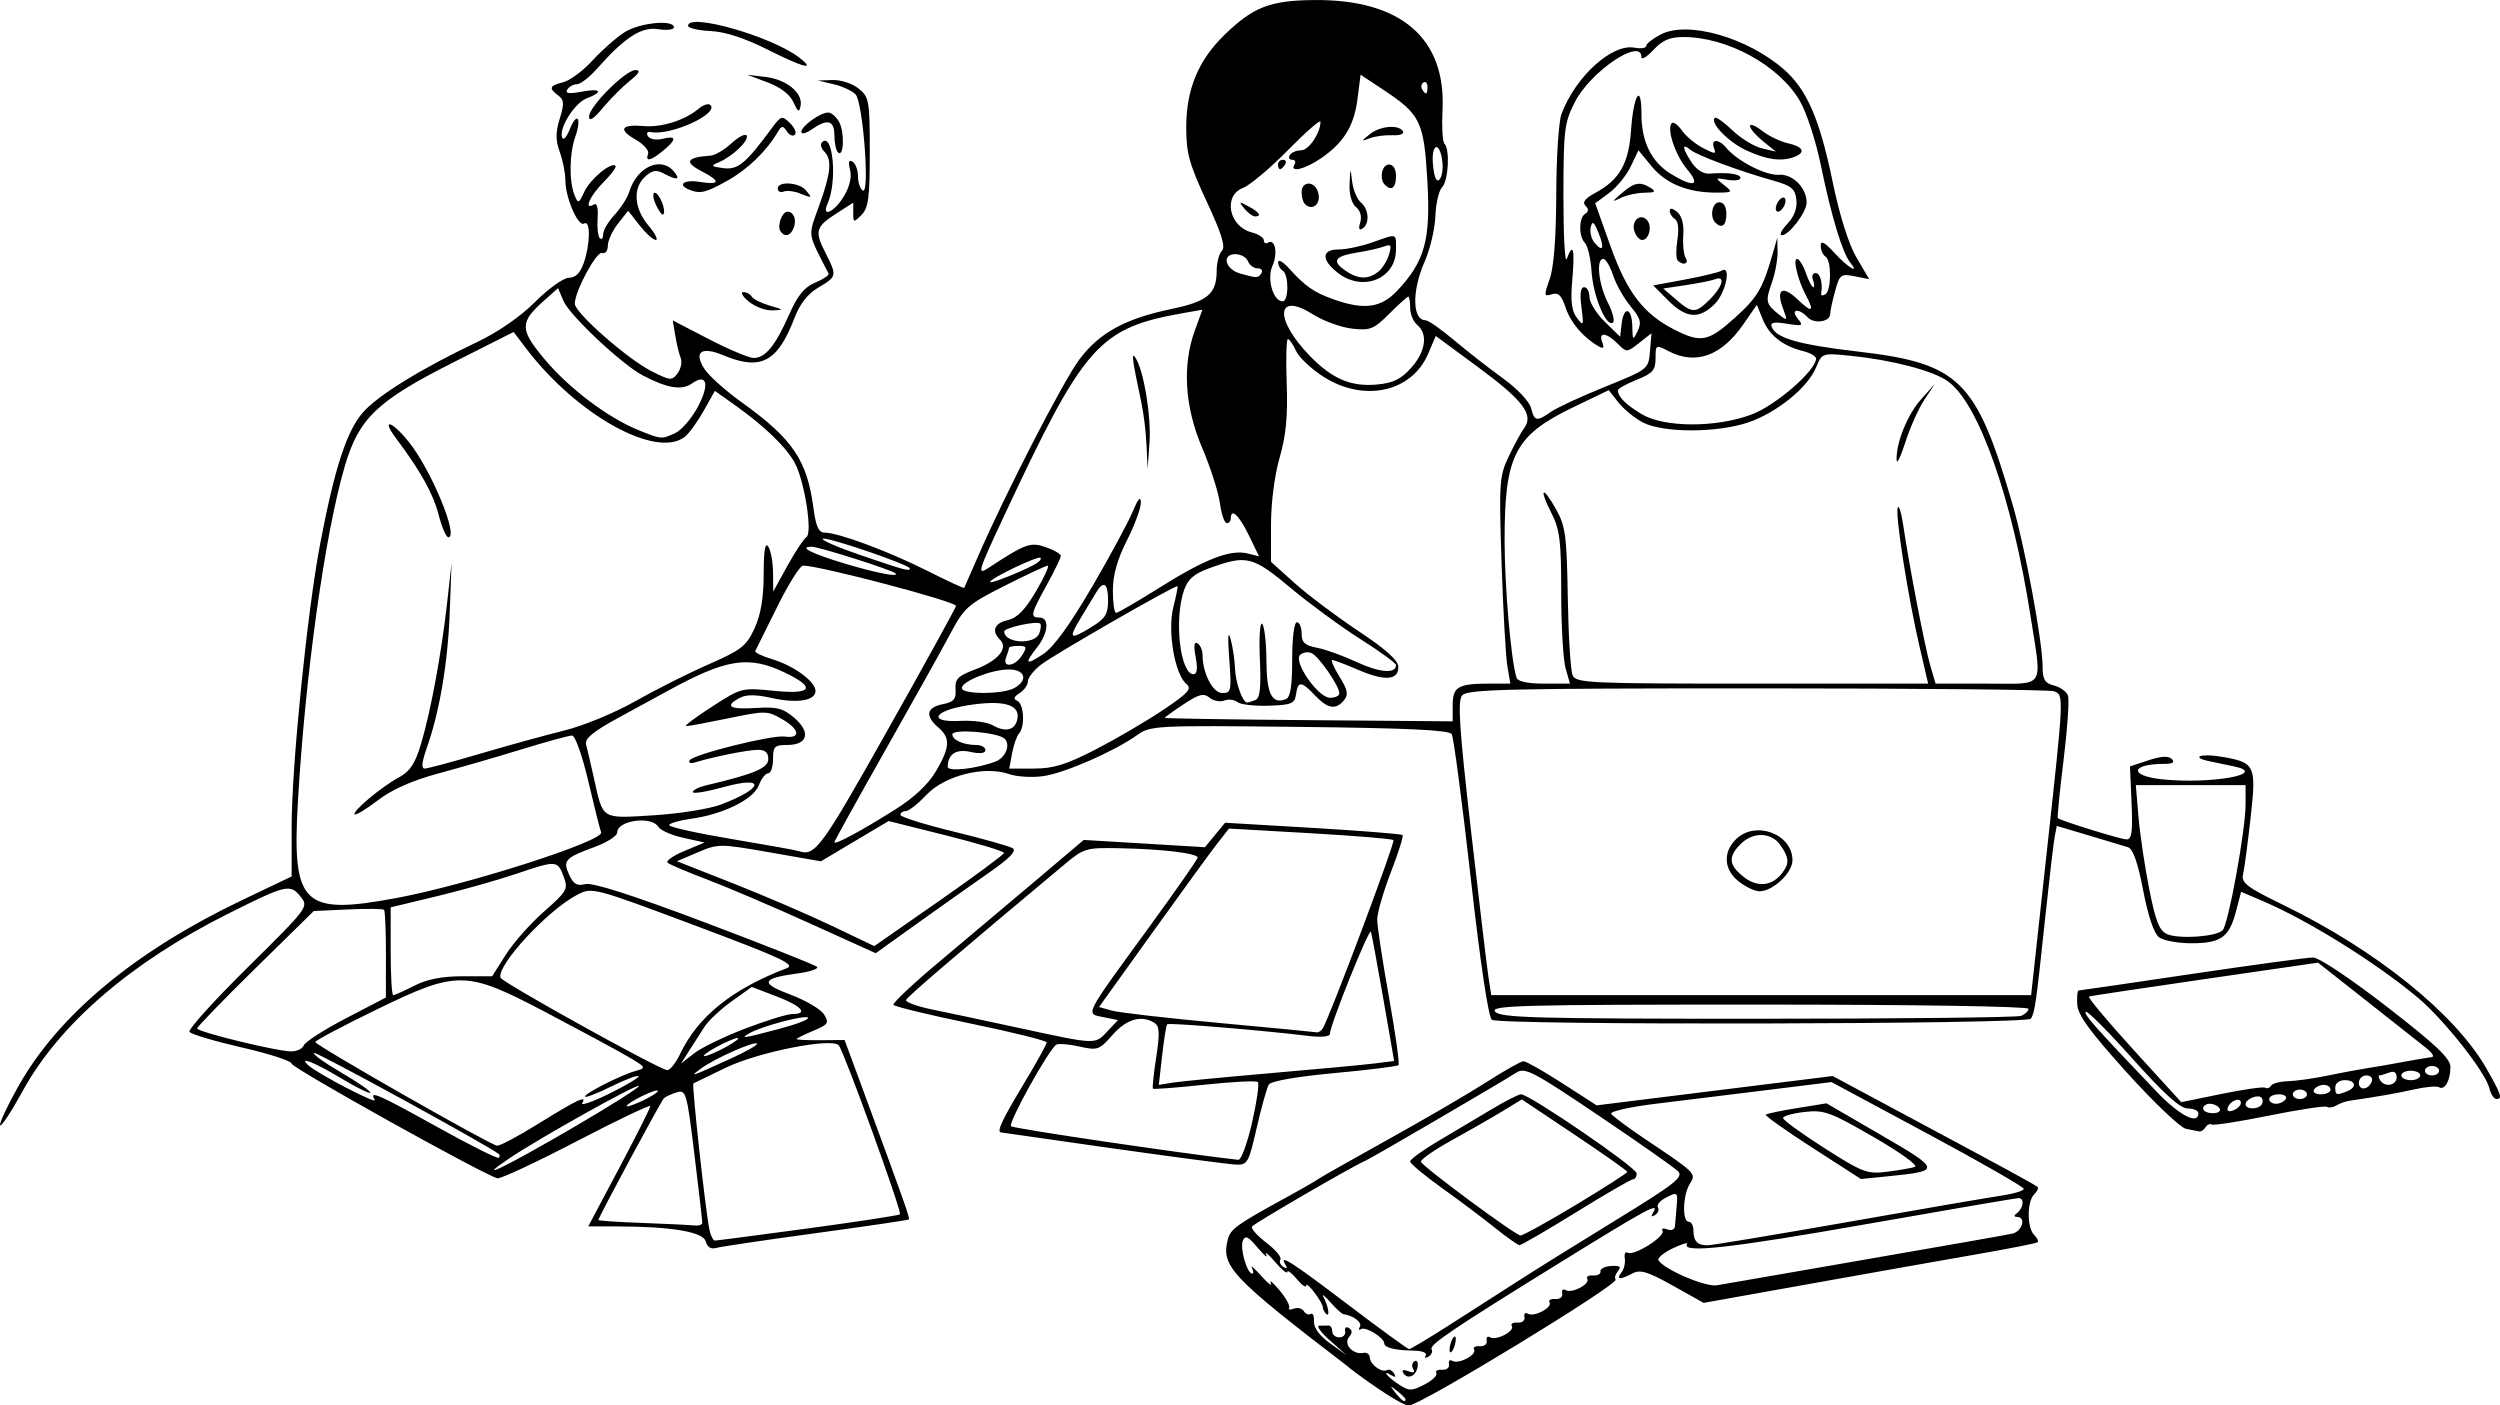 <?xml version="1.0" encoding="UTF-8" standalone="no"?>
<!-- Created with Inkscape (http://www.inkscape.org/) -->

<svg
   width="140.145mm"
   height="78.789mm"
   viewBox="0 0 140.145 78.789"
   version="1.1"
   id="svg5"
   xml:space="preserve"
   inkscape:version="1.2.2 (b0a8486541, 2022-12-01)"
   sodipodi:docname="workspace_logo.svg"
   xmlns:inkscape="http://www.inkscape.org/namespaces/inkscape"
   xmlns:sodipodi="http://sodipodi.sourceforge.net/DTD/sodipodi-0.dtd"
   xmlns="http://www.w3.org/2000/svg"
   xmlns:svg="http://www.w3.org/2000/svg"><sodipodi:namedview
     id="namedview7"
     pagecolor="#ffffff"
     bordercolor="#000000"
     borderopacity="0.25"
     inkscape:showpageshadow="2"
     inkscape:pageopacity="0.0"
     inkscape:pagecheckerboard="0"
     inkscape:deskcolor="#d1d1d1"
     inkscape:document-units="mm"
     showgrid="false"
     inkscape:zoom="0.3199735"
     inkscape:cx="840.69463"
     inkscape:cy="656.30436"
     inkscape:window-width="1024"
     inkscape:window-height="717"
     inkscape:window-x="0"
     inkscape:window-y="27"
     inkscape:window-maximized="1"
     inkscape:current-layer="layer1" /><defs
     id="defs2" /><g
     inkscape:label="Layer 1"
     inkscape:groupmode="layer"
     id="layer1"
     transform="translate(-383.121,-93.379)"><path
       style="fill:#000000;stroke-width:0.265"
       d="m 458.734,170.025 c -6.611,-5.063 -7.173,-5.657 -6.783,-7.168 0.152,-0.587 0.479,-0.821 3.343,-2.389 0.8,-0.438 1.574,-0.883 1.72,-0.99 0.146,-0.106 1.931,-1.119 3.969,-2.249 2.037,-1.131 4.512,-2.574 5.498,-3.208 0.987,-0.634 1.908,-1.152 2.048,-1.152 0.14,0 1.118,0.557 2.175,1.237 l 1.921,1.237 6.615,-0.822 6.615,-0.822 4.498,2.41 c 5.358,2.87 6.84,3.679 6.994,3.813 0.063,0.055 -0.026,0.241 -0.198,0.414 -0.404,0.404 -0.404,1.862 0,2.267 0.172,0.172 0.261,0.358 0.198,0.414 -0.063,0.056 -1.603,0.36 -3.422,0.676 -1.819,0.316 -6.006,1.059 -9.304,1.649 l -5.997,1.074 -1.73,-0.968 c -1.402,-0.784 -1.829,-0.914 -2.254,-0.687 -0.699,0.374 -0.947,0.354 -0.625,-0.05 0.145,-0.182 0.229,-0.54 0.188,-0.795 -0.041,-0.255 0.036,-0.396 0.171,-0.312 0.334,0.206 2.13,-0.927 1.944,-1.228 -0.081,-0.131 0.037,-0.168 0.263,-0.081 0.242,0.093 0.421,0.011 0.437,-0.201 0.015,-0.197 0.056,-0.686 0.091,-1.087 0.073,-0.819 0.049,-0.836 -0.672,-0.45 -0.286,0.153 -0.454,0.383 -0.375,0.511 0.079,0.128 0.005,0.319 -0.166,0.424 -0.208,0.128 -0.238,0.076 -0.093,-0.159 0.357,-0.577 -0.317,-0.214 -5.199,2.805 -6.149,3.802 -7.384,4.637 -7.229,4.888 0.072,0.117 -0.008,0.299 -0.179,0.404 -0.173,0.107 -0.239,0.078 -0.15,-0.067 0.091,-0.147 -0.205,-0.264 -0.687,-0.271 -1.034,-0.015 -1.64,-0.165 -1.64,-0.407 0,-0.314 -1.041,-0.958 -1.295,-0.801 -0.133,0.082 -0.165,0.025 -0.071,-0.128 0.147,-0.237 -0.367,-0.632 -0.92,-0.707 -0.093,-0.013 -0.429,-0.321 -0.748,-0.684 -0.319,-0.364 -0.484,-0.483 -0.368,-0.265 0.274,0.514 0.371,1.159 0.14,0.928 -0.098,-0.098 -0.179,-0.258 -0.181,-0.355 -0.003,-0.294 -0.923,-1.504 -0.933,-1.227 -0.005,0.142 -0.243,-0.024 -0.529,-0.367 -0.286,-0.344 -0.525,-0.522 -0.53,-0.397 -0.005,0.125 -0.316,-0.129 -0.691,-0.566 -0.375,-0.437 -0.595,-0.615 -0.491,-0.397 0.105,0.218 -0.111,0.04 -0.48,-0.397 -0.544,-0.645 -0.701,-0.715 -0.834,-0.376 -0.165,0.421 0.242,1.832 0.529,1.832 0.085,0 0.075,-0.149 -0.022,-0.331 -0.097,-0.182 0.142,0.026 0.533,0.463 0.39,0.437 0.628,0.615 0.529,0.397 -0.099,-0.218 0.119,-0.04 0.485,0.397 0.366,0.436 0.611,0.882 0.544,0.989 -0.067,0.108 0.052,0.129 0.263,0.048 0.211,-0.081 0.464,-0.018 0.561,0.14 0.098,0.158 0.272,0.228 0.389,0.156 0.116,-0.072 0.197,0.118 0.18,0.423 -0.02,0.351 0.308,0.797 0.895,1.219 l 0.926,0.665 -0.926,-0.821 c -0.509,-0.451 -0.777,-0.824 -0.595,-0.828 0.182,-0.004 0.42,-0.007 0.529,-0.007 0.109,0 0.198,0.149 0.198,0.331 0,0.182 0.179,0.331 0.397,0.331 0.218,0 0.364,-0.158 0.324,-0.35 -0.04,-0.193 0.055,-0.271 0.211,-0.175 0.2,0.124 0.201,0.275 0.003,0.514 -0.326,0.393 0.237,1.005 0.81,0.881 0.191,-0.042 0.352,0.078 0.359,0.265 0.014,0.392 0.687,0.873 0.973,0.696 0.106,-0.066 0.279,0.02 0.384,0.191 0.12,0.193 0.077,0.239 -0.114,0.121 -0.611,-0.378 -0.287,0.058 0.357,0.48 0.604,0.396 0.732,0.398 1.464,0.019 0.441,-0.228 0.74,-0.515 0.664,-0.638 -0.076,-0.123 0.069,-0.207 0.322,-0.187 0.255,0.02 0.428,-0.12 0.387,-0.314 -0.04,-0.193 0.047,-0.277 0.193,-0.186 0.34,0.21 1.394,-0.344 1.213,-0.637 -0.075,-0.122 0.07,-0.205 0.323,-0.185 0.255,0.02 0.428,-0.12 0.387,-0.314 -0.04,-0.193 0.047,-0.277 0.193,-0.186 0.34,0.21 1.394,-0.344 1.213,-0.637 -0.075,-0.122 0.07,-0.205 0.323,-0.185 0.255,0.02 0.428,-0.12 0.387,-0.314 -0.04,-0.193 0.047,-0.277 0.193,-0.186 0.34,0.21 1.394,-0.344 1.213,-0.637 -0.075,-0.122 0.07,-0.205 0.323,-0.185 0.255,0.02 0.428,-0.12 0.387,-0.314 -0.04,-0.193 0.047,-0.277 0.193,-0.186 0.34,0.21 1.394,-0.344 1.213,-0.637 -0.075,-0.122 0.07,-0.205 0.323,-0.185 0.253,0.02 0.44,-0.083 0.416,-0.228 -0.024,-0.146 0.248,-0.282 0.605,-0.303 0.488,-0.029 0.582,0.042 0.377,0.289 -0.15,0.18 -0.209,0.391 -0.131,0.469 0.241,0.241 -10.995,7.087 -11.606,7.071 -0.318,-0.008 -1.828,-0.973 -3.356,-2.143 z m 3.175,1.794 c 0,-0.055 -0.208,-0.263 -0.463,-0.463 -0.42,-0.329 -0.429,-0.32 -0.1,0.1 0.346,0.441 0.563,0.581 0.563,0.363 z m 2.487,-4.178 c 1.179,-0.752 2.917,-1.866 3.863,-2.475 0.946,-0.609 3.425,-2.153 5.51,-3.431 3.268,-2.004 3.739,-2.376 3.416,-2.699 -0.206,-0.206 -2.209,-1.612 -4.452,-3.124 -3.671,-2.476 -4.13,-2.715 -4.606,-2.406 -0.794,0.516 -8.162,4.817 -8.467,4.943 -0.67,0.276 -6.246,3.513 -6.355,3.689 -0.067,0.109 0.295,0.517 0.806,0.906 0.511,0.389 0.865,0.811 0.787,0.937 -0.078,0.126 -0.002,0.315 0.168,0.421 0.193,0.12 0.239,0.077 0.121,-0.114 -0.401,-0.649 0.277,-0.219 3.476,2.208 1.822,1.382 3.376,2.514 3.452,2.514 0.076,0 1.103,-0.616 2.281,-1.368 z m 2.503,-5.455 c -0.675,-0.541 -2.015,-1.545 -2.977,-2.233 -0.962,-0.688 -1.749,-1.347 -1.749,-1.465 0,-0.118 0.685,-0.619 1.521,-1.113 0.837,-0.494 2.179,-1.293 2.982,-1.776 0.803,-0.483 1.572,-0.877 1.709,-0.877 0.475,0 6.478,4.103 6.483,4.432 0.003,0.182 -0.086,0.331 -0.198,0.331 -0.112,0 -1.551,0.833 -3.199,1.852 -1.647,1.019 -3.074,1.848 -3.17,1.843 -0.096,-0.005 -0.727,-0.452 -1.402,-0.992 z m 4.563,-1.264 c 1.585,-0.955 2.882,-1.787 2.882,-1.849 0,-0.062 -1.33,-1.001 -2.956,-2.087 l -2.956,-1.975 -1.079,0.657 c -0.593,0.361 -1.881,1.1 -2.863,1.641 -0.981,0.541 -1.753,1.081 -1.714,1.2 0.086,0.265 5.261,4.095 5.577,4.127 0.125,0.013 1.524,-0.758 3.109,-1.714 z m 16.244,3.06 c 4.22,-0.728 7.921,-1.38 8.224,-1.449 0.561,-0.129 0.787,-0.929 0.265,-0.936 -0.186,-0.003 -0.194,-0.072 -0.022,-0.198 0.372,-0.274 0.452,-0.856 0.118,-0.856 -0.153,0 -4,0.657 -8.548,1.459 -7.588,1.339 -10.375,1.649 -10.047,1.116 0.069,-0.112 -0.295,-0.003 -0.808,0.242 -0.513,0.245 -0.87,0.546 -0.794,0.67 0.321,0.52 2.653,1.515 3.278,1.399 0.364,-0.068 4.114,-0.718 8.334,-1.446 z m -1.048,-2.093 c 4.069,-0.715 7.964,-1.383 8.655,-1.485 0.691,-0.102 1.257,-0.274 1.257,-0.381 0,-0.107 -2.426,-1.498 -5.39,-3.09 l -5.39,-2.895 -3.539,0.44 c -1.947,0.242 -4.759,0.588 -6.249,0.768 -1.499,0.181 -2.642,0.437 -2.559,0.571 0.083,0.134 0.945,0.775 1.916,1.426 2.863,1.918 2.858,1.913 2.486,2.509 -0.39,0.624 -0.432,2.114 -0.059,2.114 0.146,0 0.265,0.218 0.265,0.485 0,0.598 0.223,0.838 0.782,0.838 0.236,0 3.758,-0.585 7.827,-1.299 z m -1.935,-4.168 c -1.495,-0.963 -2.672,-1.798 -2.615,-1.855 0.057,-0.057 0.847,-0.224 1.754,-0.37 l 1.65,-0.266 3.057,1.775 c 3.358,1.95 3.371,2.015 0.46,2.307 l -1.587,0.16 z m 5.741,1.073 c 0.212,-0.069 -0.794,-0.798 -2.302,-1.669 -2.448,-1.414 -2.782,-1.536 -3.882,-1.412 -0.662,0.075 -1.204,0.228 -1.204,0.341 0,0.113 1.042,0.87 2.315,1.683 2.149,1.372 2.4,1.467 3.506,1.329 0.655,-0.082 1.36,-0.204 1.567,-0.271 z m -28.676,11.555 c -0.106,-0.171 0.002,-0.21 0.284,-0.101 0.295,0.113 0.391,0.072 0.274,-0.117 -0.099,-0.16 -0.07,-0.36 0.066,-0.443 0.135,-0.084 0.216,0.051 0.18,0.298 -0.078,0.534 -0.562,0.753 -0.803,0.363 z m 2.603,-1.44 c 0.033,-0.227 0.135,-0.487 0.225,-0.578 0.09,-0.09 0.137,0.022 0.104,0.249 -0.033,0.227 -0.135,0.487 -0.225,0.578 -0.09,0.09 -0.137,-0.022 -0.104,-0.249 z m -41.704,-5.936 c -0.141,-0.54 -1.942,-0.843 -5.022,-0.843 h -1.569 l 1.74,-3.279 c 0.957,-1.804 1.74,-3.362 1.74,-3.463 0,-0.101 -1.859,0.786 -4.131,1.97 -2.272,1.184 -4.271,2.117 -4.441,2.074 -0.786,-0.202 -11.536,-6.192 -11.536,-6.428 -7e-5,-0.147 -1.256,-0.555 -2.79,-0.906 -1.534,-0.352 -2.856,-0.747 -2.937,-0.878 -0.081,-0.131 1.392,-1.76 3.274,-3.62 3.411,-3.372 3.42,-3.384 2.945,-3.971 -0.576,-0.711 -0.792,-0.66 -4.05,0.971 -5.444,2.724 -9.472,6.2 -11.515,9.937 -0.621,1.135 -1.19,2.002 -1.264,1.927 -0.075,-0.075 0.385,-1.063 1.022,-2.196 2.245,-3.992 6.539,-7.565 12.536,-10.429 l 2.781,-1.328 v -2.764 c 0,-3.422 0.87,-12.056 1.601,-15.893 0.806,-4.226 1.488,-6.322 2.395,-7.355 0.846,-0.964 3.277,-2.461 6.403,-3.945 1.171,-0.556 2.427,-1.425 3.256,-2.255 0.744,-0.744 1.593,-1.35 1.891,-1.35 0.369,0 0.633,-0.265 0.832,-0.833 0.369,-1.059 0.382,-2.429 0.02,-2.206 -0.334,0.206 -1.053,-1.449 -1.053,-2.424 0,-0.395 -0.141,-1.107 -0.313,-1.583 -0.24,-0.664 -0.241,-1.099 -0.002,-1.871 0.259,-0.838 0.246,-1.054 -0.084,-1.299 -0.551,-0.409 -0.497,-0.549 0.283,-0.745 0.373,-0.094 1.117,-0.65 1.654,-1.236 0.537,-0.586 1.347,-1.296 1.8,-1.578 0.846,-0.526 2.747,-0.709 2.747,-0.265 0,0.136 -0.394,0.184 -0.875,0.106 -0.941,-0.153 -1.871,0.448 -3.446,2.226 -0.419,0.473 -0.921,0.86 -1.115,0.86 -0.195,0 -0.438,0.136 -0.54,0.301 -0.133,0.216 0.087,0.25 0.778,0.12 1.101,-0.207 1.279,0.001 0.316,0.367 -0.689,0.262 -1.579,1.681 -1.383,2.206 0.064,0.172 0.253,-0.031 0.42,-0.452 0.408,-1.028 0.693,-0.677 0.319,0.393 -0.337,0.968 -0.358,2.504 -0.044,3.281 0.201,0.497 0.234,0.485 0.551,-0.195 0.331,-0.71 1.508,-1.685 1.746,-1.446 0.067,0.067 -0.241,0.484 -0.684,0.927 -0.762,0.762 -1.123,1.603 -0.531,1.237 0.174,-0.107 0.251,0.175 0.211,0.769 -0.035,0.516 0.02,1.022 0.123,1.124 0.102,0.102 0.186,0.005 0.186,-0.217 0,-0.221 0.288,-0.714 0.641,-1.094 0.353,-0.38 0.724,-0.963 0.825,-1.295 0.426,-1.397 1.777,-2.008 2.503,-1.133 0.388,0.468 0.175,0.509 -0.569,0.111 -0.418,-0.224 -0.643,-0.187 -1.041,0.173 -0.706,0.639 -0.633,1.775 0.178,2.738 0.377,0.448 0.564,0.814 0.416,0.814 -0.148,0 -0.557,-0.369 -0.91,-0.819 l -0.641,-0.819 -0.569,0.723 c -0.313,0.398 -0.569,0.955 -0.569,1.238 0,0.288 -0.142,0.468 -0.323,0.408 -0.317,-0.106 -1.529,2.151 -1.529,2.846 0,0.5 2.921,3.073 4.276,3.766 1.072,0.548 1.17,0.557 1.485,0.136 0.185,-0.248 0.264,-0.633 0.176,-0.856 -0.088,-0.222 -0.225,-0.788 -0.304,-1.258 l -0.143,-0.853 2.032,1.052 c 1.118,0.578 2.245,1.052 2.506,1.052 0.653,0 1.214,-0.685 1.979,-2.415 0.487,-1.101 0.858,-1.557 1.476,-1.813 0.454,-0.188 0.788,-0.415 0.742,-0.504 -1.208,-2.361 -1.163,-2.034 -0.523,-3.818 0.662,-1.845 0.728,-2.579 0.273,-3.034 -0.172,-0.172 -0.225,-0.401 -0.118,-0.508 0.612,-0.612 0.871,2.191 0.317,3.428 -0.368,0.82 0.357,0.51 0.902,-0.386 0.331,-0.544 0.458,-1.081 0.354,-1.495 -0.112,-0.448 -0.069,-0.588 0.141,-0.458 0.167,0.103 0.303,0.471 0.303,0.818 0,0.347 0.122,0.706 0.271,0.798 0.403,0.249 0.012,-4.943 -0.407,-5.389 -0.184,-0.197 -0.735,-0.453 -1.225,-0.568 l -0.889,-0.21 0.831,-0.027 c 0.459,-0.015 1.11,0.199 1.455,0.479 0.591,0.479 0.625,0.669 0.625,3.562 0,2.558 -0.075,3.132 -0.463,3.52 -0.441,0.441 -0.463,0.436 -0.463,-0.111 v -0.574 l -0.911,0.583 c -1.196,0.765 -1.268,1.009 -0.659,2.204 0.67,1.314 0.663,1.351 -0.38,1.966 -0.599,0.353 -1.039,0.911 -1.339,1.696 -0.95,2.487 -1.89,2.984 -3.989,2.107 -1.246,-0.521 -1.689,-0.192 -1.052,0.781 0.248,0.378 1.181,1.212 2.075,1.853 2.868,2.059 3.667,3.238 4.025,5.938 0.137,1.031 0.291,1.367 0.625,1.367 0.763,0 3.556,1.037 5.717,2.122 1.14,0.573 2.088,1.014 2.106,0.981 0.018,-0.033 0.37,-0.834 0.781,-1.78 1.545,-3.555 4.766,-9.812 5.68,-11.034 1.114,-1.491 2.569,-2.287 5.169,-2.828 2.019,-0.42 2.525,-0.85 2.525,-2.142 0,-0.452 0.133,-0.955 0.294,-1.117 0.216,-0.216 -0.011,-0.951 -0.855,-2.765 -0.987,-2.123 -1.149,-2.712 -1.145,-4.19 0.005,-2.1 0.678,-3.723 2.133,-5.139 1.626,-1.582 2.57,-1.947 5.088,-1.963 4.826,-0.032 7.351,2.153 7.144,6.18 -0.047,0.922 0.002,1.765 0.109,1.872 0.319,0.319 0.223,2.091 -0.133,2.446 -0.18,0.18 -0.349,0.909 -0.375,1.618 -0.026,0.71 -0.295,1.851 -0.598,2.537 -0.725,1.639 -0.703,3.296 0.044,3.296 0.151,0 0.882,0.511 1.625,1.136 0.743,0.625 1.977,1.588 2.741,2.14 0.776,0.56 1.461,1.286 1.55,1.642 0.189,0.752 0.316,0.777 1.116,0.217 0.331,-0.232 1.697,-0.865 3.035,-1.406 2.428,-0.982 2.434,-0.987 2.518,-1.993 l 0.084,-1.008 -0.695,0.547 c -0.688,0.541 -0.7,0.542 -1.209,0.033 -0.629,-0.63 -1.085,-0.668 -0.857,-0.073 0.126,0.327 0.072,0.385 -0.207,0.225 -0.857,-0.491 -1.569,-1.327 -1.847,-2.17 -0.227,-0.688 -0.407,-0.862 -0.773,-0.746 -0.444,0.141 -0.452,0.081 -0.12,-0.85 0.233,-0.654 0.361,-2.302 0.369,-4.754 0.006,-2.064 0.137,-4.088 0.291,-4.498 0.79,-2.105 2.835,-3.962 4.098,-3.721 0.357,0.068 0.65,0.025 0.65,-0.097 0,-0.122 0.371,-0.413 0.825,-0.648 1.513,-0.782 4.862,0.176 6.914,1.978 1.272,1.117 1.985,2.76 2.706,6.239 0.402,1.94 0.902,3.531 1.349,4.294 l 0.71,1.212 -0.818,-0.164 c -0.766,-0.153 -0.836,-0.101 -1.091,0.82 -0.15,0.541 -0.274,1.119 -0.275,1.283 -0.002,0.458 -0.901,0.592 -1.276,0.189 -0.491,-0.525 -0.983,-0.449 -0.543,0.084 0.33,0.401 0.275,0.427 -0.613,0.284 -0.736,-0.118 -0.944,-0.073 -0.845,0.185 0.24,0.624 1.523,0.99 4.829,1.375 5.704,0.665 6.638,1.587 8.666,8.555 0.712,2.446 1.689,7.73 1.689,9.134 0,0.698 0.126,0.903 0.632,1.03 0.348,0.087 0.702,0.339 0.786,0.56 0.085,0.221 -0.025,1.845 -0.243,3.61 -0.218,1.765 -0.364,3.235 -0.323,3.267 0.207,0.163 3.535,1.192 3.854,1.192 0.292,0 0.351,-0.427 0.279,-2.045 l -0.09,-2.045 1.037,-0.344 c 0.712,-0.236 1.123,-0.259 1.31,-0.072 0.187,0.187 0.055,0.273 -0.42,0.273 -1.911,0 -1.993,0.672 -0.105,0.867 2.746,0.283 6.011,-0.312 4,-0.729 -0.364,-0.075 -0.973,-0.203 -1.354,-0.282 -1.092,-0.229 -0.52,-0.457 0.65,-0.259 1.909,0.323 1.976,0.462 1.644,3.437 -0.16,1.437 -0.35,2.861 -0.422,3.163 -0.112,0.472 0.215,0.719 2.292,1.73 5.176,2.519 9.593,6.077 11.344,9.138 0.852,1.488 0.927,1.722 0.559,1.722 -0.13,0 -0.305,-0.276 -0.39,-0.612 -0.231,-0.922 -2.571,-3.876 -4.034,-5.094 -2.35,-1.956 -6.097,-4.29 -8.629,-5.375 l -1.25,-0.536 -0.291,1.112 c -0.376,1.439 -0.848,1.774 -2.501,1.774 -0.745,0 -1.557,-0.149 -1.805,-0.331 -0.286,-0.21 -0.612,-1.169 -0.893,-2.628 -0.303,-1.576 -0.572,-2.338 -0.857,-2.426 -0.228,-0.071 -1.218,-0.368 -2.2,-0.661 l -1.786,-0.532 -0.114,0.577 c -0.063,0.317 -0.309,2.422 -0.548,4.678 -0.502,4.738 -0.566,5.188 -0.791,5.552 -0.196,0.317 -29.718,0.377 -30.214,0.062 -0.194,-0.123 -0.647,-3.161 -1.187,-7.953 -0.481,-4.265 -0.961,-7.894 -1.066,-8.065 -0.139,-0.224 -2.512,-0.336 -8.526,-0.402 -8.101,-0.089 -8.356,-0.076 -9.11,0.461 -1.277,0.909 -4.026,2.114 -5.238,2.296 -0.624,0.093 -1.499,0.043 -1.945,-0.113 -1.376,-0.48 -3.607,0.085 -4.632,1.171 -0.47,0.498 -0.989,0.906 -1.154,0.906 -0.165,0 -0.299,0.095 -0.299,0.21 0,0.116 1.34,0.537 2.978,0.936 1.638,0.399 3.13,0.82 3.317,0.936 0.235,0.145 -0.172,0.565 -1.324,1.366 -0.915,0.636 -2.719,1.912 -4.01,2.837 l -2.347,1.681 -3.739,-1.693 c -2.056,-0.931 -4.632,-2.03 -5.723,-2.443 -1.091,-0.413 -2.081,-0.832 -2.2,-0.932 -0.119,-0.1 0.298,-0.396 0.926,-0.659 l 1.142,-0.478 -1.191,-0.264 c -0.655,-0.145 -1.286,-0.422 -1.402,-0.616 -0.378,-0.629 -2.302,-0.365 -2.302,0.316 0,0.191 -0.566,0.555 -1.257,0.809 -1.673,0.616 -1.805,0.759 -1.438,1.564 0.239,0.524 0.442,0.641 0.913,0.522 0.401,-0.101 2.666,0.626 6.684,2.143 3.343,1.262 6.174,2.383 6.293,2.491 0.118,0.108 -0.358,0.274 -1.058,0.369 -2.064,0.28 -2.158,0.545 -0.423,1.195 0.852,0.319 1.698,0.817 1.879,1.107 0.297,0.476 0.238,0.567 -0.605,0.919 -0.514,0.215 -0.935,0.424 -0.935,0.464 0,0.041 0.606,0.069 1.347,0.063 l 1.347,-0.011 0.927,2.514 c 2.411,6.537 2.745,7.481 2.674,7.545 -0.042,0.038 -2.398,0.385 -5.236,0.771 -2.838,0.386 -5.353,0.76 -5.59,0.83 -0.267,0.08 -0.479,-0.059 -0.56,-0.367 z m 5.728,-0.732 c 2.778,-0.376 5.098,-0.731 5.156,-0.789 0.128,-0.128 -3.138,-9.144 -3.432,-9.475 -0.388,-0.437 -4.474,0.368 -6.299,1.241 -0.963,0.461 -1.794,0.862 -1.847,0.892 -0.102,0.058 0.684,7.221 0.902,8.219 0.071,0.327 0.206,0.595 0.3,0.595 0.093,0 2.442,-0.307 5.22,-0.683 z m -5.925,-0.309 c 0.002,-0.109 -0.196,-1.837 -0.441,-3.84 -0.424,-3.475 -0.47,-3.634 -0.996,-3.476 -0.303,0.091 -0.626,0.242 -0.718,0.335 -0.168,0.17 -3.669,6.676 -3.669,6.819 0,0.042 1.101,0.116 2.447,0.164 1.346,0.048 2.656,0.112 2.91,0.142 0.255,0.03 0.465,-0.034 0.467,-0.144 z m -7.373,-5.266 c 2.166,-1.259 3.883,-2.344 3.816,-2.411 -0.125,-0.125 -5.61,2.944 -7.289,4.078 -1.956,1.32 -0.294,0.523 3.474,-1.667 z m -4.03,1.408 c -0.618,-0.488 -10.188,-5.726 -10.358,-5.669 -0.125,0.042 0.558,0.535 1.517,1.096 0.959,0.561 1.694,1.071 1.632,1.132 -0.061,0.061 -0.811,-0.31 -1.666,-0.825 -1.454,-0.877 -2.394,-1.246 -1.805,-0.709 0.519,0.473 3.906,2.235 3.721,1.936 -0.344,-0.557 0.179,-0.329 3.532,1.535 1.813,1.008 3.351,1.779 3.418,1.713 0.066,-0.066 0.071,-0.16 0.01,-0.208 z m 2.151,-1.663 c 2.262,-1.4 2.81,-1.66 2.525,-1.198 -0.108,0.174 0.583,-0.067 1.536,-0.537 0.952,-0.47 1.679,-0.906 1.615,-0.971 -0.064,-0.064 -0.741,0.192 -1.503,0.569 -0.763,0.377 -1.432,0.641 -1.488,0.585 -0.132,-0.132 2.013,-1.227 2.841,-1.449 0.61,-0.164 0.585,-0.205 -0.529,-0.85 -0.644,-0.373 -2.676,-1.468 -4.516,-2.434 -4.501,-2.364 -4.934,-2.369 -9.554,-0.122 -1.855,0.902 -3.371,1.708 -3.368,1.789 0.007,0.185 9.814,5.777 10.193,5.812 0.152,0.014 1.164,-0.524 2.249,-1.195 z m 6.756,-1.889 c -0.121,-0.121 -1.741,0.682 -1.741,0.863 0,0.067 0.415,-0.077 0.923,-0.319 0.507,-0.242 0.876,-0.487 0.818,-0.544 z m 4.02,-1.767 c 0.913,-0.415 1.608,-0.807 1.543,-0.872 -0.154,-0.154 -2.38,0.836 -3.138,1.395 -0.686,0.506 -0.631,0.488 1.595,-0.524 z m -2.765,-0.297 c 1.001,-2.098 2.919,-3.641 5.967,-4.799 0.533,-0.202 -0.249,-0.568 -5.129,-2.398 -5.669,-2.125 -5.771,-2.152 -6.582,-1.737 -1.657,0.848 -4.554,3.974 -4.324,4.665 0.087,0.26 8.867,5.129 9.338,5.179 0.155,0.016 0.483,-0.393 0.73,-0.91 z m 3.653,-1.423 c 1.17,-0.447 2.355,-0.812 2.634,-0.812 0.927,0 0.523,-0.452 -0.882,-0.989 l -1.389,-0.53 -1.123,0.803 c -0.617,0.442 -1.302,1.081 -1.521,1.421 -0.219,0.34 -0.607,0.945 -0.862,1.345 l -0.463,0.727 0.74,-0.576 c 0.407,-0.317 1.697,-0.942 2.867,-1.389 z m -1.093,1.04 c 0.509,-0.279 0.807,-0.507 0.661,-0.507 -0.146,0 -0.681,0.228 -1.191,0.507 -0.509,0.279 -0.807,0.507 -0.661,0.507 0.146,0 0.681,-0.228 1.191,-0.507 z m -23.658,-0.095 c 0.076,-0.198 1.142,-0.883 2.37,-1.521 l 2.232,-1.161 0.003,-2.403 c 0.002,-1.322 -0.046,-2.453 -0.106,-2.514 -0.06,-0.061 -0.97,-0.07 -2.023,-0.021 l -1.914,0.089 -3.269,3.208 c -1.798,1.765 -3.269,3.283 -3.269,3.374 0,0.19 4.324,1.252 5.234,1.286 0.332,0.012 0.666,-0.14 0.742,-0.337 z m 26.639,-0.921 c 0.985,-0.26 1.719,-0.545 1.631,-0.633 -0.168,-0.168 -2.607,0.481 -3.289,0.875 -0.557,0.322 -0.371,0.295 1.658,-0.242 z m 69.625,-0.732 c 0.23,-0.088 0.419,-0.267 0.419,-0.397 0,-0.136 -6.421,-0.236 -15.114,-0.236 -13.404,0 -15.076,0.045 -14.784,0.397 0.285,0.344 2.248,0.397 14.695,0.397 7.901,0 14.554,-0.072 14.784,-0.161 z m -90.069,-1.691 c 0.711,-0.363 1.56,-0.529 2.701,-0.53 l 1.664,-5.3e-4 0.759,-1.201 c 0.417,-0.661 1.382,-1.751 2.144,-2.422 1.306,-1.151 1.369,-1.264 1.101,-1.973 -0.343,-0.909 -0.398,-0.912 -2.701,-0.13 -1.008,0.342 -2.993,0.901 -4.412,1.243 l -2.58,0.621 v 2.461 c 0,1.354 0.064,2.461 0.143,2.461 0.079,0 0.61,-0.238 1.18,-0.529 z m 91.497,-7.342 c 0.986,-9 0.984,-8.951 0.424,-9.166 -0.23,-0.088 -7.717,-0.161 -16.636,-0.161 -14.027,0 -16.262,0.053 -16.544,0.393 -0.261,0.314 -0.161,1.839 0.499,7.607 0.454,3.967 0.895,7.66 0.979,8.206 l 0.153,0.992 h 15.132 15.132 z m -17.246,1.502 c -0.838,-0.659 -0.906,-1.624 -0.168,-2.362 1.085,-1.085 3.175,-0.314 3.175,1.171 0,0.704 -1.103,1.739 -1.852,1.739 -0.252,0 -0.772,-0.247 -1.155,-0.548 z m 2.412,-0.455 c 0.434,-0.552 0.417,-0.872 -0.081,-1.584 -0.514,-0.734 -1.532,-0.761 -2.234,-0.059 -0.711,0.711 -0.666,1.177 0.174,1.838 0.763,0.6 1.574,0.526 2.141,-0.195 z m -43.604,-1.147 c 0.007,-0.091 -1.445,-0.531 -3.228,-0.978 l -3.241,-0.812 -1.898,1.129 -1.898,1.129 -2.865,-0.501 c -2.806,-0.49 -2.889,-0.49 -4.036,-0.002 l -1.171,0.498 3.155,1.243 c 1.735,0.684 4.225,1.754 5.532,2.379 l 2.377,1.136 3.629,-2.528 c 1.996,-1.39 3.635,-2.603 3.643,-2.694 z m 68.312,4.337 c 0.321,-0.321 1.287,-5.619 1.287,-7.06 v -1.08 h -3.076 -3.076 l 0.148,1.77 c 0.082,0.973 0.353,2.8 0.603,4.059 0.362,1.822 0.568,2.337 1.009,2.527 0.666,0.286 2.747,0.142 3.104,-0.216 z M 405.325,143.725 c 4.023,-0.751 11.694,-3.212 11.494,-3.688 -0.061,-0.146 -0.383,-1.426 -0.715,-2.845 -0.341,-1.458 -0.739,-2.58 -0.915,-2.58 -0.171,0 -1.427,0.343 -2.791,0.763 -1.364,0.42 -3.475,1.031 -4.69,1.359 -1.474,0.397 -2.607,0.899 -3.399,1.504 -0.654,0.499 -1.241,0.856 -1.304,0.793 -0.159,-0.159 1.499,-1.545 2.481,-2.075 0.615,-0.332 0.905,-0.768 1.23,-1.852 0.547,-1.825 1.146,-5.052 1.466,-7.9 l 0.252,-2.249 -0.103,2.778 c -0.104,2.822 -0.573,5.574 -1.296,7.607 -0.266,0.747 -0.303,1.124 -0.11,1.124 0.159,0 1.553,-0.373 3.097,-0.829 1.544,-0.456 3.675,-1.043 4.735,-1.305 1.064,-0.263 2.842,-0.996 3.969,-1.637 1.123,-0.639 2.973,-1.569 4.111,-2.068 1.845,-0.809 2.125,-1.028 2.58,-2.017 0.354,-0.77 0.511,-1.702 0.514,-3.043 0.003,-1.346 0.082,-1.812 0.261,-1.536 0.141,0.218 0.26,0.873 0.265,1.455 l 0.009,1.058 0.796,-1.444 c 0.438,-0.794 0.917,-1.519 1.066,-1.611 0.349,-0.216 -0.097,-3.095 -0.64,-4.133 -0.459,-0.876 -1.683,-2.066 -3.325,-3.233 l -1.168,-0.83 -0.632,1.127 c -0.347,0.62 -0.827,1.276 -1.065,1.458 -1.616,1.232 -6.061,-1.251 -8.881,-4.961 l -0.704,-0.926 -3.36,1.695 c -4.304,2.172 -5.317,3.141 -6.109,5.847 -1.113,3.802 -2.215,11.696 -2.624,18.805 -0.333,5.774 0.271,6.364 5.508,5.387 z m 2.385,-21.482 c -0.307,-1.192 -0.999,-2.437 -2.374,-4.274 -0.897,-1.199 -0.238,-1.003 0.728,0.216 1.248,1.576 2.788,5.314 2.19,5.314 -0.121,0 -0.365,-0.566 -0.544,-1.257 z m 25.103,12.182 c 2.105,-3.741 3.86,-6.926 3.9,-7.078 0.061,-0.232 -7.652,-2.266 -8.577,-2.262 -0.167,8e-4 -0.819,1.043 -1.449,2.317 -0.631,1.273 -1.182,2.385 -1.226,2.469 -0.044,0.085 0.384,0.293 0.951,0.463 1.214,0.364 2.424,1.252 2.424,1.778 0,0.549 -1.035,0.714 -2.466,0.393 -0.88,-0.197 -1.415,-0.199 -1.778,-0.005 -0.879,0.471 -0.581,0.66 0.896,0.567 1.191,-0.074 1.533,0.013 2.161,0.554 0.939,0.807 0.755,1.519 -0.392,1.519 -0.715,0 -0.802,0.086 -0.802,0.794 0,0.437 -0.122,0.794 -0.271,0.794 -0.149,0 -0.387,0.304 -0.528,0.676 -0.301,0.792 -1.997,1.627 -3.807,1.875 -0.668,0.092 -1.215,0.252 -1.215,0.357 0,0.105 1.578,0.455 3.506,0.778 1.928,0.323 3.625,0.628 3.77,0.679 0.894,0.307 1.248,-0.174 4.903,-6.669 z m 0.459,4.355 c 1.092,-0.689 1.882,-1.428 2.315,-2.167 0.795,-1.357 0.822,-1.865 0.128,-2.459 -0.747,-0.64 -0.657,-1.117 0.244,-1.297 0.633,-0.127 0.765,-0.279 0.728,-0.838 -0.039,-0.58 0.13,-0.75 1.11,-1.118 1.272,-0.478 1.861,-1.183 1.385,-1.658 -0.496,-0.496 -0.325,-0.93 0.436,-1.102 0.522,-0.118 0.967,-0.571 1.575,-1.609 0.466,-0.795 0.764,-1.444 0.661,-1.442 -0.102,0.001 -1.186,0.507 -2.407,1.124 -2.085,1.053 -2.273,1.219 -3.064,2.709 -0.464,0.873 -2.113,3.83 -3.666,6.572 -1.553,2.741 -2.823,5.036 -2.823,5.1 0,0.173 1.511,-0.639 3.378,-1.816 z m -9.751,-0.296 c 2.436,-0.916 2.551,-1.644 0.155,-0.98 -0.946,0.262 -1.72,0.387 -1.72,0.277 0,-0.11 0.327,-0.278 0.728,-0.372 2.737,-0.647 3.506,-0.972 3.506,-1.48 0,-0.367 -0.177,-0.52 -0.595,-0.515 -0.572,0.006 -2.438,0.379 -3.473,0.693 -0.293,0.089 -0.43,0.043 -0.334,-0.112 0.205,-0.331 4.617,-1.43 5.328,-1.326 0.898,0.131 0.84,-0.395 -0.104,-0.947 -0.872,-0.51 -0.958,-0.512 -3.043,-0.08 -1.18,0.244 -2.253,0.444 -2.384,0.443 -0.132,-8e-4 0.513,-0.488 1.433,-1.082 1.664,-1.075 1.681,-1.08 3.513,-0.896 2.126,0.213 2.351,-0.181 0.586,-1.024 -2.043,-0.976 -3.272,-0.78 -6.614,1.051 -0.437,0.239 -1.661,0.907 -2.721,1.485 -1.407,0.766 -1.895,1.167 -1.809,1.485 0.065,0.239 0.263,1.09 0.441,1.89 0.524,2.362 0.378,2.27 3.335,2.089 1.433,-0.088 3.132,-0.357 3.774,-0.599 z m 15.414,-2.418 c 0.56,-0.217 0.846,-0.933 0.508,-1.271 -0.366,-0.366 -2.935,-0.58 -2.935,-0.245 0,0.316 0.625,0.591 1.345,0.591 0.279,0 0.508,0.129 0.508,0.286 0,0.182 -0.299,0.22 -0.827,0.104 -0.819,-0.18 -1.276,0.116 -1.286,0.833 -0.004,0.292 1.634,0.11 2.687,-0.298 z m 5.6,-0.671 c 1.141,-0.587 2.84,-1.582 3.777,-2.21 1.431,-0.96 1.641,-1.194 1.314,-1.466 -0.651,-0.54 -1.067,-2.974 -0.734,-4.288 0.159,-0.625 0.265,-1.16 0.236,-1.188 -0.098,-0.094 -6.925,3.829 -7.659,4.402 -0.4,0.312 -0.728,0.731 -0.728,0.931 0,0.2 -0.208,0.495 -0.463,0.657 -0.332,0.21 -0.369,0.333 -0.132,0.432 0.376,0.158 0.448,1.448 0.101,1.828 -0.126,0.138 -0.302,0.638 -0.39,1.111 l -0.161,0.86 1.382,-5.3e-4 c 1.095,-5.3e-4 1.813,-0.222 3.456,-1.068 z m -4.372,-1.769 c 0.111,-0.774 -0.864,-1.019 -2.811,-0.706 -1.923,0.309 -2.23,0.968 -0.405,0.871 0.71,-0.038 1.527,0.07 1.815,0.239 0.744,0.436 1.304,0.275 1.401,-0.405 z m 24.391,-0.706 c 0,-1.038 0.302,-1.219 2.035,-1.219 h 1.198 l -0.167,-0.992 c -0.092,-0.546 -0.238,-3.146 -0.325,-5.778 -0.148,-4.491 -0.124,-4.858 0.396,-5.953 0.305,-0.642 0.699,-1.367 0.877,-1.61 0.544,-0.745 -0.075,-1.557 -2.601,-3.417 l -2.361,-1.738 -0.428,1.002 c -0.915,2.142 -3.583,2.731 -5.853,1.291 -0.686,-0.435 -1.383,-1.09 -1.549,-1.455 -0.167,-0.366 -0.373,-0.665 -0.459,-0.665 -0.086,-1.1e-4 -0.115,1.115 -0.066,2.478 0.067,1.834 -0.036,2.917 -0.395,4.167 -0.287,0.998 -0.485,2.538 -0.485,3.766 l 7.9e-4,2.077 1.321,1.189 c 0.726,0.654 2.333,1.862 3.57,2.685 1.565,1.041 2.249,1.656 2.249,2.022 0,0.748 -0.761,0.801 -2.253,0.159 -0.707,-0.304 -1.362,-0.553 -1.456,-0.553 -0.094,0 0.089,0.42 0.406,0.934 0.464,0.751 0.514,1.009 0.254,1.323 -0.462,0.557 -0.907,0.483 -1.62,-0.267 -0.772,-0.814 -0.96,-0.827 -1.068,-0.071 -0.075,0.527 -0.25,0.601 -1.533,0.644 -0.797,0.027 -1.585,-0.064 -1.752,-0.203 -0.167,-0.139 -0.499,-0.177 -0.738,-0.086 -0.239,0.092 -0.612,0.019 -0.829,-0.162 -0.323,-0.268 -0.588,-0.2 -1.452,0.371 -0.581,0.385 -1.056,0.727 -1.056,0.762 6e-5,0.034 3.631,0.092 8.07,0.128 l 8.07,0.066 z m -11.066,-0.296 c 0.267,-0.103 0.331,-0.67 0.258,-2.315 -0.053,-1.205 0.005,-2.081 0.13,-1.959 0.125,0.121 0.232,1.052 0.238,2.067 0.012,1.872 0.307,2.457 1.089,2.157 0.255,-0.098 0.355,-0.723 0.355,-2.224 0,-1.216 0.111,-2.088 0.265,-2.088 0.146,0 0.265,0.284 0.265,0.632 0,0.503 0.176,0.666 0.86,0.796 0.473,0.09 1.487,0.456 2.254,0.813 1.264,0.589 2.178,0.655 2.178,0.158 0,-0.105 -0.893,-0.756 -1.985,-1.448 -1.092,-0.692 -2.829,-1.963 -3.86,-2.824 -2.213,-1.849 -2.517,-1.924 -4.65,-1.147 -0.828,0.301 -1.175,0.607 -1.389,1.221 -0.567,1.625 -0.219,4.709 0.531,4.709 0.202,0 0.242,-0.313 0.122,-0.952 -0.121,-0.645 -0.088,-0.896 0.103,-0.778 0.155,0.096 0.281,0.387 0.281,0.648 0,1.028 0.578,2.141 1.111,2.141 0.495,0 0.521,-0.127 0.386,-1.918 -0.092,-1.227 -0.066,-1.632 0.074,-1.124 0.12,0.437 0.233,1.189 0.25,1.671 0.028,0.793 0.425,1.901 0.68,1.901 0.056,0 0.261,-0.061 0.456,-0.136 z m 4.716,-0.375 c 0,-0.412 -1.166,-2.095 -1.566,-2.261 -0.206,-0.086 -0.493,-0.037 -0.638,0.107 -0.388,0.388 1.018,2.401 1.678,2.401 0.289,0 0.525,-0.111 0.525,-0.246 z m -18.239,-0.292 c 0.808,-0.432 0.637,-1.049 -0.29,-1.049 -0.972,0 -2.637,0.66 -2.637,1.045 0,0.359 2.259,0.362 2.928,0.004 z m 30.92,-1.113 c -0.135,-0.472 -0.246,-2.382 -0.246,-4.244 0,-2.902 -0.078,-3.539 -0.548,-4.459 -0.719,-1.409 -0.512,-1.586 0.256,-0.22 0.533,0.948 0.603,1.475 0.661,4.958 0.035,2.144 0.158,4.106 0.273,4.36 0.193,0.429 0.934,0.463 10.068,0.463 h 9.86 l -0.484,-2.078 c -0.644,-2.767 -1.369,-7.382 -1.223,-7.786 0.064,-0.178 0.205,0.272 0.312,1 0.333,2.262 1.215,6.831 1.52,7.871 l 0.291,0.992 h 2.869 c 3.347,0 3.103,0.378 2.451,-3.805 -1.028,-6.601 -2.9,-11.911 -4.635,-13.146 -0.829,-0.59 -3.118,-1.191 -5.429,-1.424 -1.615,-0.163 -1.618,-0.162 -1.955,0.65 -0.471,1.137 -2.206,2.542 -3.807,3.084 -1.742,0.59 -4.76,0.592 -5.893,0.005 -0.46,-0.239 -1.081,-0.744 -1.379,-1.124 l -0.543,-0.69 -1.969,0.947 c -3.299,1.587 -3.868,2.683 -3.87,7.458 -10e-4,2.579 0.362,6.765 0.669,7.715 0.068,0.211 0.629,0.331 1.552,0.331 h 1.445 l -0.246,-0.858 z m 18.554,-11.679 c -0.028,-0.971 0.604,-2.537 1.369,-3.395 l 0.776,-0.869 -0.587,0.886 c -0.323,0.487 -0.802,1.559 -1.065,2.381 -0.263,0.822 -0.485,1.271 -0.492,0.997 z m -49.024,10.95 c 0.289,-0.463 0.264,-0.529 -0.201,-0.529 -0.292,0 -0.531,0.05 -0.531,0.111 0,0.061 -0.072,0.299 -0.161,0.529 -0.236,0.614 0.497,0.524 0.893,-0.111 z m 3.911,-3.811 c 1.011,-1.736 2.04,-3.642 2.287,-4.237 0.305,-0.735 0.453,-0.902 0.463,-0.523 0.008,0.307 -0.341,1.259 -0.776,2.117 -0.545,1.074 -0.791,1.949 -0.794,2.815 -0.002,0.691 0.081,1.257 0.183,1.257 0.103,0 1.204,-0.64 2.447,-1.422 2.53,-1.591 3.962,-2.146 4.92,-1.906 l 0.646,0.162 -0.581,-1.195 c -0.541,-1.114 -1.004,-1.544 -1.004,-0.931 0,0.146 -0.103,0.265 -0.229,0.265 -0.126,0 -0.298,-0.509 -0.384,-1.132 -0.085,-0.623 -0.535,-2.022 -0.999,-3.109 -0.973,-2.281 -1.116,-4.613 -0.401,-6.57 l 0.421,-1.154 -0.991,0.174 c -4.835,0.85 -5.611,1.726 -10.174,11.489 -1.423,3.044 -1.48,3.238 -0.826,2.81 2.085,-1.366 2.352,-1.463 3.219,-1.16 0.46,0.16 0.836,0.38 0.836,0.488 0,0.108 -0.355,0.841 -0.789,1.628 -0.906,1.643 -0.946,1.828 -0.402,1.828 0.561,0 0.492,0.866 -0.132,1.66 -0.748,0.951 -0.66,1.049 0.344,0.382 0.577,-0.383 1.498,-1.652 2.712,-3.735 z m 3.067,-7.963 c -0.033,-0.728 -0.162,-1.799 -0.286,-2.381 -0.519,-2.432 -0.582,-2.913 -0.327,-2.514 0.466,0.731 0.885,3.293 0.779,4.763 l -0.105,1.455 z m -6.013,10.545 c 0.092,-0.239 0.117,-0.485 0.055,-0.546 -0.175,-0.175 -2.018,0.224 -2.018,0.437 0,0.671 1.71,0.766 1.962,0.109 z m 2.967,-0.381 c 0.731,-0.452 0.891,-0.714 0.891,-1.455 0,-0.993 -0.251,-1.156 -0.679,-0.441 -0.153,0.255 -0.548,0.91 -0.879,1.455 -0.689,1.137 -0.578,1.211 0.667,0.441 z m -3.253,-3.468 c 0.267,-0.141 0.428,-0.315 0.357,-0.386 -0.135,-0.135 -2.827,1.154 -2.827,1.353 0,0.118 1.614,-0.514 2.47,-0.967 z m -7.784,0.479 c -0.216,-0.197 -4.279,-1.487 -4.682,-1.487 -0.775,0 -0.033,0.376 1.872,0.949 1.756,0.528 3.078,0.781 2.811,0.538 z m 0.816,-0.271 c 0,-0.199 -4.573,-1.764 -4.868,-1.666 -0.161,0.053 0.78,0.465 2.089,0.914 2.473,0.848 2.778,0.931 2.778,0.751 z m -13.159,-7.585 c 0.343,-0.156 0.902,-0.794 1.243,-1.417 0.705,-1.29 0.559,-1.968 -0.295,-1.37 -0.577,0.404 -1.373,0.276 -2.753,-0.444 -1.173,-0.612 -4.116,-3.376 -4.457,-4.186 l -0.3,-0.713 -0.829,0.74 c -1.332,1.19 -1.32,1.589 0.099,3.277 1.357,1.614 3.543,3.26 5.238,3.944 1.293,0.522 1.284,0.521 2.054,0.17 z m 60.353,-1.048 c 1.341,-0.502 3.606,-2.468 3.606,-3.131 0,-0.133 -0.327,-0.322 -0.728,-0.421 -1.13,-0.278 -1.892,-0.876 -2.258,-1.772 l -0.335,-0.82 -0.77,1.111 c -1.221,1.761 -2.665,2.275 -4.178,1.485 -0.715,-0.373 -0.728,-0.366 -0.728,0.401 0,0.663 -0.159,0.844 -1.058,1.204 -0.582,0.233 -1.057,0.5 -1.054,0.593 0.009,0.363 0.431,0.787 1.319,1.326 1.263,0.766 4.171,0.777 6.183,0.025 z m -19.09,-2.614 c 0.812,-0.909 0.951,-1.895 0.339,-2.403 -0.218,-0.181 -0.397,-0.612 -0.397,-0.958 0,-0.346 -0.048,-0.629 -0.106,-0.629 -0.058,0 -0.538,0.432 -1.065,0.96 -0.869,0.869 -1.066,0.948 -2.087,0.833 -0.62,-0.07 -1.609,-0.431 -2.199,-0.803 -2.065,-1.304 -2.174,0.265 -0.163,2.336 1.247,1.284 2.307,1.736 3.759,1.6 0.91,-0.085 1.352,-0.3 1.918,-0.934 z m 12.303,-3.442 c -0.37,-0.44 -0.812,-1.22 -0.981,-1.733 -0.169,-0.513 -0.418,-0.933 -0.552,-0.933 -0.418,0 -0.268,1.428 0.257,2.459 0.276,0.541 0.4,1.046 0.276,1.123 -0.383,0.237 -1.098,-1.487 -1.193,-2.875 -0.049,-0.725 -0.214,-1.442 -0.366,-1.595 -0.363,-0.363 -0.356,-1.414 0.011,-1.64 0.199,-0.123 0.203,-0.263 0.013,-0.453 -0.19,-0.19 -0.016,-0.414 0.564,-0.725 1.341,-0.719 1.866,-1.643 1.992,-3.501 0.136,-2.008 0.584,-2.701 0.584,-0.903 0,1.555 0.56,2.683 1.666,3.358 1.27,0.774 1.669,0.654 0.893,-0.269 -0.667,-0.793 -1.162,-2.285 -0.859,-2.589 0.09,-0.09 0.347,0.098 0.57,0.417 0.224,0.319 0.754,0.76 1.177,0.979 0.687,0.355 0.754,0.355 0.617,-0.002 -0.197,-0.514 0.269,-0.519 0.694,-0.006 0.616,0.743 2.22,1.563 2.946,1.508 0.768,-0.059 1.555,0.731 1.555,1.561 0,0.53 -0.986,1.829 -1.388,1.829 -0.16,0 -0.024,-0.285 0.304,-0.634 0.391,-0.417 0.566,-0.883 0.509,-1.361 -0.073,-0.611 -0.277,-0.781 -1.277,-1.063 -1.956,-0.551 -4.284,-1.417 -4.668,-1.735 -0.486,-0.403 -0.452,-0.092 0.077,0.716 0.262,0.4 0.658,0.649 0.992,0.623 1.05,-0.081 1.746,0.016 1.746,0.243 0,0.125 -0.327,0.171 -0.728,0.102 -0.705,-0.122 -0.711,-0.113 -0.198,0.293 0.509,0.403 0.495,0.419 -0.397,0.426 -1.596,0.012 -2.845,-0.487 -3.643,-1.455 l -0.756,-0.917 -0.434,0.909 c -0.239,0.5 -0.784,1.168 -1.212,1.485 l -0.778,0.575 0.851,2.388 c 0.928,2.604 1.848,3.809 3.583,4.694 1.489,0.759 1.903,0.68 3.383,-0.651 1.279,-1.15 1.571,-1.642 2.126,-3.579 l 0.265,-0.926 0.015,0.794 c 0.008,0.437 -0.141,1.231 -0.332,1.766 -0.364,1.018 -0.324,1.176 0.445,1.779 0.438,0.343 0.452,0.318 0.197,-0.353 -0.419,-1.102 -0.043,-1.341 0.816,-0.519 0.805,0.771 0.96,0.7 0.471,-0.214 -0.454,-0.848 -0.753,-2.062 -0.508,-2.062 0.121,0 0.345,0.357 0.497,0.794 0.152,0.437 0.339,0.794 0.414,0.794 0.076,0 0.069,-0.179 -0.015,-0.397 -0.084,-0.218 -0.021,-0.397 0.141,-0.397 0.263,0 0.419,0.562 0.318,1.144 -0.021,0.12 0.084,0.143 0.233,0.051 0.349,-0.216 0.354,-1.906 0.007,-2.121 -0.146,-0.09 -0.265,-0.362 -0.265,-0.604 0,-0.317 0.218,-0.202 0.779,0.412 0.736,0.806 1.445,1.231 0.87,0.522 -0.43,-0.531 -1.062,-2.617 -1.621,-5.351 -0.296,-1.448 -0.814,-3.045 -1.206,-3.713 -1.164,-1.987 -4.058,-3.57 -6.526,-3.57 -0.756,0 -1.172,0.18 -1.678,0.725 -0.37,0.399 -0.672,0.577 -0.672,0.397 0,-1.113 -2.851,0.809 -3.719,2.507 -0.602,1.177 -0.647,1.548 -0.651,5.296 -0.002,2.217 0.083,3.794 0.19,3.506 0.35,-0.946 0.458,-0.552 0.31,1.129 -0.11,1.247 -0.047,1.784 0.256,2.183 0.375,0.494 0.392,0.454 0.254,-0.595 -0.099,-0.748 -0.049,-1.124 0.151,-1.124 0.165,0 0.299,0.247 0.299,0.55 0,0.302 0.387,0.927 0.86,1.389 l 0.86,0.84 0.084,-0.728 c 0.117,-1.014 0.574,-0.913 0.596,0.132 0.017,0.8 0.038,0.819 0.299,0.278 0.232,-0.481 0.164,-0.721 -0.392,-1.382 z m 2.105,-0.333 -0.84,-0.843 1.783,-0.331 c 0.981,-0.182 1.904,-0.405 2.051,-0.496 0.564,-0.349 0.238,1.243 -0.382,1.863 -0.872,0.872 -1.605,0.818 -2.612,-0.193 z m 2.347,-0.071 c 0.706,-0.706 0.869,-1.343 0.286,-1.12 -0.2,0.077 -0.936,0.225 -1.637,0.33 l -1.274,0.191 0.725,0.624 c 0.908,0.781 1.095,0.778 1.899,-0.025 z m -1.817,-2.169 c -0.095,-0.095 -0.102,-0.616 -0.016,-1.157 0.096,-0.6 0.043,-1.055 -0.136,-1.166 -0.161,-0.1 -0.293,-0.308 -0.293,-0.463 0,-0.172 0.16,-0.148 0.414,0.062 0.265,0.22 0.389,0.686 0.345,1.297 -0.038,0.524 0.021,1.099 0.131,1.277 0.208,0.336 -0.142,0.454 -0.445,0.15 z m -2.409,-1.591 c -0.225,-0.587 0.272,-1.093 0.677,-0.688 0.324,0.324 0.136,1.129 -0.263,1.129 -0.135,0 -0.321,-0.199 -0.414,-0.441 z m 4.522,-0.529 c -0.333,-0.333 -0.176,-1.147 0.22,-1.147 0.247,0 0.397,0.25 0.397,0.661 0,0.642 -0.258,0.845 -0.617,0.485 z m 3.432,-1.014 c 0.084,-0.218 0.255,-0.397 0.38,-0.397 0.125,0 0.159,0.179 0.076,0.397 -0.084,0.218 -0.255,0.397 -0.38,0.397 -0.125,0 -0.159,-0.179 -0.076,-0.397 z m -8.672,-0.647 c 0.692,-0.602 1.034,-0.661 1.624,-0.28 0.308,0.199 0.23,0.257 -0.348,0.261 -0.41,0.002 -1.005,0.13 -1.323,0.284 -0.544,0.263 -0.541,0.247 0.047,-0.265 z m 7.017,-2.373 c -1.026,-0.466 -2.097,-1.555 -1.811,-1.841 0.072,-0.072 0.515,0.24 0.986,0.693 0.471,0.453 1.213,0.908 1.65,1.011 l 0.794,0.187 -0.728,-0.585 c -0.4,-0.322 -0.728,-0.704 -0.728,-0.85 0,-0.146 0.303,-0.026 0.674,0.265 0.371,0.292 1.025,0.607 1.455,0.702 0.858,0.189 1.013,0.513 0.363,0.763 -0.714,0.274 -1.522,0.169 -2.655,-0.346 z m -19.613,7.849 c 1.55,-1.649 1.881,-2.849 1.692,-6.141 -0.191,-3.34 -0.383,-3.741 -2.442,-5.107 l -1.302,-0.863 -0.174,1.363 c -0.194,1.522 -0.774,2.457 -2.072,3.34 -0.896,0.61 -1.75,0.804 -1.458,0.331 0.09,-0.146 0.03,-0.265 -0.132,-0.265 -0.163,0 -0.222,-0.119 -0.132,-0.265 0.09,-0.146 0.376,-0.265 0.635,-0.265 0.428,0 1.085,-0.972 1.085,-1.606 0,-0.142 -0.821,0.576 -1.825,1.596 -1.004,1.02 -2.135,1.972 -2.514,2.116 -1.141,0.434 -0.796,2.175 0.495,2.499 0.368,0.092 0.668,0.292 0.668,0.443 0,0.151 0.107,0.209 0.237,0.129 0.4,-0.247 0.56,0.613 0.243,1.309 -0.323,0.71 0.044,1.981 0.573,1.981 0.349,0 0.354,-1.505 0.006,-1.72 -0.146,-0.09 -0.261,-0.305 -0.256,-0.479 0.005,-0.173 0.276,-0.018 0.604,0.346 0.898,0.998 1.402,1.349 2.494,1.738 1.715,0.612 2.667,0.484 3.575,-0.482 z m -3.339,-1.011 c -0.932,-0.733 -0.905,-1.304 0.063,-1.304 0.418,0 1.267,-0.179 1.885,-0.397 1.422,-0.502 1.323,-0.532 1.323,0.397 0,1.66 -1.871,2.406 -3.272,1.304 z m 2.268,-0.047 c 0.231,-0.182 0.506,-0.617 0.61,-0.966 0.157,-0.527 0.113,-0.606 -0.261,-0.462 -0.248,0.095 -0.919,0.248 -1.492,0.339 -1.289,0.206 -1.475,0.469 -0.71,1.005 0.715,0.501 1.289,0.527 1.853,0.084 z m -1.003,-2.774 c 0.102,-0.32 0.01,-0.655 -0.236,-0.859 -0.244,-0.202 -0.386,-0.713 -0.36,-1.294 0.042,-0.949 0.044,-0.95 0.148,-0.12 0.058,0.462 0.277,0.983 0.487,1.157 0.452,0.375 0.503,1.204 0.089,1.46 -0.194,0.12 -0.237,0.004 -0.126,-0.344 z m -6.494,-0.775 c -0.329,-0.399 -0.308,-0.411 0.232,-0.123 0.616,0.328 0.767,0.563 0.363,0.563 -0.128,0 -0.396,-0.198 -0.595,-0.44 z m 3.385,-0.265 c -0.097,-0.097 -0.176,-0.395 -0.176,-0.661 0,-0.595 0.676,-0.644 0.899,-0.064 0.257,0.67 -0.259,1.189 -0.722,0.726 z m 4.498,-1.058 c -0.333,-0.333 -0.176,-1.147 0.22,-1.147 0.247,0 0.397,0.25 0.397,0.661 0,0.642 -0.258,0.845 -0.617,0.485 z m -5.997,-1.147 c 0,-0.146 0.126,-0.265 0.28,-0.265 0.154,0 0.207,0.119 0.117,0.265 -0.09,0.146 -0.216,0.265 -0.28,0.265 -0.064,0 -0.117,-0.119 -0.117,-0.265 z m 5.144,-1.698 c 0.571,-0.465 1.618,-0.557 1.862,-0.164 0.088,0.142 -0.167,0.24 -0.58,0.221 -0.405,-0.019 -0.975,0.055 -1.266,0.164 -0.522,0.195 -0.522,0.192 -0.016,-0.221 z m -6.07,7.784 c 0.09,-0.146 -0.009,-0.265 -0.221,-0.265 -0.211,0 -0.453,-0.179 -0.536,-0.397 -0.084,-0.218 -0.403,-0.397 -0.709,-0.397 -0.785,0 -0.568,0.851 0.277,1.087 0.953,0.265 1.009,0.264 1.189,-0.028 z m 18.883,-2.278 c -0.25,-0.609 -0.336,-0.668 -0.426,-0.289 -0.062,0.262 0.033,0.651 0.212,0.866 0.474,0.571 0.574,0.299 0.214,-0.578 z m -8.742,-3.953 c -0.142,-1.211 -0.643,-1.052 -0.527,0.166 0.066,0.696 0.195,0.992 0.359,0.828 0.14,-0.14 0.216,-0.588 0.168,-0.995 z m -0.836,-4.208 c 0,-0.212 -0.101,-0.323 -0.225,-0.246 -0.124,0.076 -0.156,0.25 -0.073,0.385 0.214,0.346 0.297,0.307 0.297,-0.139 z m -17.639,59.509 c -3.42,-0.484 -6.247,-0.888 -6.284,-0.898 -0.224,-0.059 0.084,-0.712 1.257,-2.663 0.728,-1.211 1.323,-2.281 1.323,-2.379 0,-0.098 -1.909,-0.572 -4.241,-1.054 -2.333,-0.482 -4.291,-0.956 -4.351,-1.054 -0.06,-0.097 1.104,-1.192 2.588,-2.433 1.483,-1.241 3.907,-3.281 5.387,-4.534 l 2.69,-2.278 3.396,0.204 3.396,0.204 0.567,-0.686 0.567,-0.686 4.922,0.29 c 2.707,0.159 4.969,0.34 5.027,0.402 0.058,0.062 -0.239,1.003 -0.66,2.092 -0.421,1.089 -0.764,2.28 -0.763,2.646 5.3e-4,0.366 0.298,2.323 0.66,4.349 0.362,2.026 0.603,3.74 0.534,3.809 -0.069,0.069 -1.688,0.27 -3.599,0.447 -2.106,0.195 -3.551,0.448 -3.671,0.642 -0.109,0.176 -0.413,1.264 -0.677,2.418 -0.45,1.972 -0.52,2.096 -1.164,2.07 -0.376,-0.016 -3.482,-0.425 -6.902,-0.909 z m 7.805,-1.445 c 0.266,-1.165 0.413,-2.188 0.327,-2.274 -0.086,-0.086 -1.429,-0.02 -2.984,0.147 -1.555,0.167 -2.86,0.268 -2.9,0.224 -0.04,-0.044 0.043,-0.841 0.186,-1.77 0.206,-1.341 0.186,-1.736 -0.095,-1.914 -0.729,-0.462 -1.569,-0.224 -2.349,0.665 -0.747,0.851 -0.844,0.885 -1.861,0.656 -0.59,-0.133 -1.173,-0.179 -1.296,-0.104 -0.423,0.261 -2.718,4.395 -2.539,4.573 0.131,0.131 9.648,1.537 12.741,1.882 0.158,0.018 0.505,-0.921 0.771,-2.085 z m 1.058,-2.775 c 2.619,-0.225 5.245,-0.47 5.835,-0.545 l 1.072,-0.136 -0.608,-3.494 c -0.334,-1.922 -0.646,-3.609 -0.693,-3.749 -0.087,-0.262 -2.298,5.242 -2.298,5.721 0,0.162 -0.49,0.206 -1.257,0.112 -2.519,-0.309 -7.774,-0.742 -7.867,-0.649 -0.052,0.052 -0.18,0.839 -0.282,1.748 l -0.187,1.652 0.762,-0.125 c 0.419,-0.069 2.905,-0.309 5.524,-0.534 z m -9.162,-2.348 0.588,-0.626 -0.818,-0.164 c -1.014,-0.203 -1.123,0.013 2.483,-4.935 1.538,-2.11 2.798,-3.912 2.802,-4.005 0.009,-0.241 -1.909,-0.476 -4.285,-0.527 -1.981,-0.042 -2.076,-0.015 -3.175,0.902 -6.081,5.077 -8.818,7.418 -8.886,7.601 -0.044,0.12 0.61,0.36 1.455,0.533 0.845,0.173 3.084,0.649 4.976,1.058 4.267,0.922 4.15,0.918 4.861,0.162 z m 12.068,-0.161 c 0.394,-0.638 4.076,-10.443 3.964,-10.555 -0.069,-0.069 -2.173,-0.243 -4.674,-0.386 l -4.548,-0.26 -0.676,0.867 c -0.372,0.477 -2.01,2.727 -3.641,5.002 l -2.966,4.135 0.717,0.201 c 0.394,0.111 3.098,0.422 6.008,0.691 2.91,0.269 5.374,0.506 5.474,0.526 0.101,0.02 0.255,-0.08 0.342,-0.222 z m 48.389,5.632 c -0.31,-0.061 -1.798,-1.478 -3.307,-3.149 -2.075,-2.297 -2.754,-3.23 -2.787,-3.822 -0.024,-0.431 0.008,-0.784 0.07,-0.784 0.062,0 2.916,-0.417 6.342,-0.926 3.426,-0.509 6.491,-0.925 6.81,-0.924 0.33,0.001 2.113,1.191 4.139,2.762 2.762,2.142 3.559,2.898 3.559,3.377 0,0.75 -0.324,1.327 -0.636,1.134 -0.126,-0.078 -0.756,-0.023 -1.401,0.121 -1.015,0.227 -1.812,0.368 -3.63,0.639 -0.221,0.033 -0.548,0.151 -0.728,0.261 -0.179,0.111 -0.417,0.145 -0.528,0.077 -0.111,-0.069 -1.568,0.152 -3.238,0.49 -1.67,0.338 -3.119,0.564 -3.22,0.502 -0.101,-0.062 -0.258,0.008 -0.35,0.155 -0.091,0.148 -0.248,0.253 -0.349,0.233 -0.101,-0.02 -0.436,-0.086 -0.746,-0.147 z m 0.696,-0.876 c 0,-0.146 -0.269,-0.265 -0.597,-0.265 -0.424,0 -1.318,-0.806 -3.084,-2.781 -1.368,-1.529 -2.551,-2.717 -2.628,-2.64 -0.133,0.133 0.376,0.707 3.918,4.428 1.312,1.378 2.391,1.945 2.391,1.257 z m 1.191,-0.265 c -0.09,-0.146 -0.335,-0.265 -0.545,-0.265 -0.21,0 -0.381,0.119 -0.381,0.265 0,0.146 0.245,0.265 0.545,0.265 0.3,0 0.471,-0.119 0.381,-0.265 z m 1.191,-0.315 c 0,-0.348 -0.601,-0.13 -0.733,0.266 -0.065,0.193 0.057,0.252 0.314,0.154 0.23,-0.088 0.419,-0.277 0.419,-0.419 z m 1.168,0.087 c 0.077,-0.125 0.073,-0.296 -0.01,-0.379 -0.206,-0.206 -0.893,0.078 -0.893,0.37 0,0.302 0.717,0.309 0.903,0.009 z m 0.198,-0.936 c 0.102,0.063 0.248,0.012 0.326,-0.114 0.078,-0.126 0.505,-0.239 0.95,-0.251 0.445,-0.013 1.432,-0.152 2.192,-0.31 0.761,-0.158 1.8,-0.352 2.309,-0.431 0.509,-0.079 1.224,-0.202 1.587,-0.272 0.622,-0.12 1.382,-0.25 1.984,-0.341 0.146,-0.022 0.006,-0.245 -0.31,-0.497 -0.316,-0.251 -1.813,-1.433 -3.326,-2.626 l -2.752,-2.169 -6.331,0.919 c -3.482,0.506 -6.41,0.946 -6.507,0.978 -0.097,0.032 1.026,1.378 2.497,2.991 l 2.673,2.932 2.261,-0.462 c 1.244,-0.254 2.344,-0.411 2.446,-0.348 z m 1.148,0.635 c 0.09,-0.146 -0.082,-0.265 -0.381,-0.265 -0.3,0 -0.545,0.119 -0.545,0.265 0,0.146 0.172,0.265 0.381,0.265 0.21,0 0.455,-0.119 0.545,-0.265 z m 1.191,-0.265 c 0,-0.146 -0.179,-0.265 -0.397,-0.265 -0.218,0 -0.397,0.119 -0.397,0.265 0,0.146 0.179,0.265 0.397,0.265 0.218,0 0.397,-0.119 0.397,-0.265 z m 1.323,-0.265 c 0,-0.146 -0.172,-0.265 -0.381,-0.265 -0.21,0 -0.455,0.119 -0.545,0.265 -0.09,0.146 0.082,0.265 0.381,0.265 0.3,0 0.545,-0.119 0.545,-0.265 z m 0.904,0.104 c 0.591,-0.227 0.52,-0.633 -0.111,-0.633 -0.294,0 -0.529,0.176 -0.529,0.397 0,0.445 0.049,0.463 0.64,0.236 z m 1.416,-0.584 c 0.058,-0.173 -0.084,-0.314 -0.314,-0.314 -0.23,0 -0.419,0.189 -0.419,0.419 0,0.467 0.57,0.386 0.733,-0.105 z m 1.384,-0.21 c 0,-0.279 -0.144,-0.37 -0.419,-0.265 -0.23,0.088 -0.475,0.161 -0.545,0.161 -0.07,0 -0.053,0.119 0.037,0.265 0.261,0.422 0.926,0.306 0.926,-0.161 z m 1.323,-0.104 c 0,-0.146 -0.238,-0.265 -0.529,-0.265 -0.291,0 -0.529,0.119 -0.529,0.265 0,0.146 0.238,0.265 0.529,0.265 0.291,0 0.529,-0.119 0.529,-0.265 z m 1.058,-0.265 c 0,-0.146 -0.179,-0.265 -0.397,-0.265 -0.218,0 -0.397,0.119 -0.397,0.265 0,0.146 0.179,0.265 0.397,0.265 0.218,0 0.397,-0.119 0.397,-0.265 z m -94.758,-43.118 c -0.344,-0.286 -0.483,-0.524 -0.31,-0.529 0.173,-0.005 0.388,0.108 0.476,0.252 0.088,0.143 0.542,0.371 1.008,0.505 0.803,0.232 0.811,0.246 0.149,0.269 -0.384,0.013 -0.979,-0.21 -1.323,-0.496 z m 1.771,-3.954 c -0.186,-0.301 0.099,-1.082 0.395,-1.082 0.355,0 0.531,0.447 0.357,0.902 -0.179,0.467 -0.523,0.549 -0.752,0.18 z m -6.978,-1.478 c -0.166,-0.364 -0.193,-0.663 -0.061,-0.663 0.26,0 0.663,1.025 0.476,1.212 -0.062,0.062 -0.249,-0.185 -0.415,-0.549 z M 427.91,104.204 c -0.291,-0.115 -0.678,-0.154 -0.86,-0.085 -0.182,0.068 -0.331,-0.008 -0.331,-0.169 0,-0.434 1.206,-0.355 1.587,0.104 0.367,0.442 0.353,0.447 -0.397,0.15 z m -6.152,-0.193 c -0.696,-0.281 -0.289,-0.578 0.595,-0.435 1.144,0.186 1.184,-0.036 0.108,-0.593 -1.009,-0.522 -0.863,-0.784 0.49,-0.88 0.256,-0.018 0.786,-0.33 1.176,-0.692 0.391,-0.362 0.773,-0.558 0.849,-0.435 0.161,0.26 -0.797,1.18 -1.565,1.502 -0.468,0.197 -0.439,0.234 0.258,0.327 0.812,0.109 1.256,-0.256 2.693,-2.209 0.542,-0.736 0.594,-0.752 1.043,-0.318 0.26,0.251 0.384,0.545 0.275,0.654 -0.108,0.108 -0.312,0.022 -0.452,-0.192 -0.22,-0.336 -0.291,-0.328 -0.52,0.06 -0.628,1.063 -1.678,2.075 -2.81,2.708 -1.218,0.681 -1.525,0.753 -2.141,0.504 z m -2.306,-2.008 c 0.068,-0.182 -0.249,-0.543 -0.706,-0.802 -0.995,-0.565 -0.808,-0.865 0.47,-0.755 1.001,0.086 2.316,-0.332 3.073,-0.976 0.256,-0.218 0.551,-0.309 0.658,-0.203 0.491,0.491 -2.238,1.731 -3.332,1.515 -0.21,-0.042 -0.28,0.054 -0.17,0.233 0.106,0.172 0.462,0.235 0.82,0.145 0.792,-0.199 0.805,0.02 0.037,0.66 -0.695,0.579 -1.027,0.651 -0.851,0.183 z m 10.641,-0.085 c -0.109,-0.111 -0.198,-0.539 -0.198,-0.951 0,-0.847 -0.388,-0.951 -1.264,-0.338 -0.323,0.227 -0.588,0.293 -0.588,0.147 0,-0.325 1.055,-1.088 1.505,-1.088 0.181,0 0.459,0.244 0.619,0.542 0.314,0.587 0.252,2.019 -0.073,1.688 z m -13.95,-2.001 c -0.009,-0.558 2.039,-2.611 2.604,-2.61 0.306,0.001 0.212,0.178 -0.323,0.605 -0.415,0.332 -1.096,1.016 -1.514,1.52 -0.512,0.617 -0.762,0.775 -0.767,0.484 z m 11.454,-0.812 c -0.198,-0.434 -0.728,-0.84 -1.455,-1.111 l -1.143,-0.427 1.043,0.126 c 1.179,0.143 2.097,0.9 1.959,1.616 -0.077,0.399 -0.145,0.364 -0.404,-0.203 z m -1.407,-2.927 c -1.318,-0.663 -2.406,-1.019 -3.24,-1.059 -0.691,-0.033 -1.256,-0.167 -1.257,-0.296 -0.003,-0.742 4.674,0.59 6.216,1.772 0.991,0.759 0.268,0.584 -1.719,-0.416 z"
       id="path398" /></g></svg>

